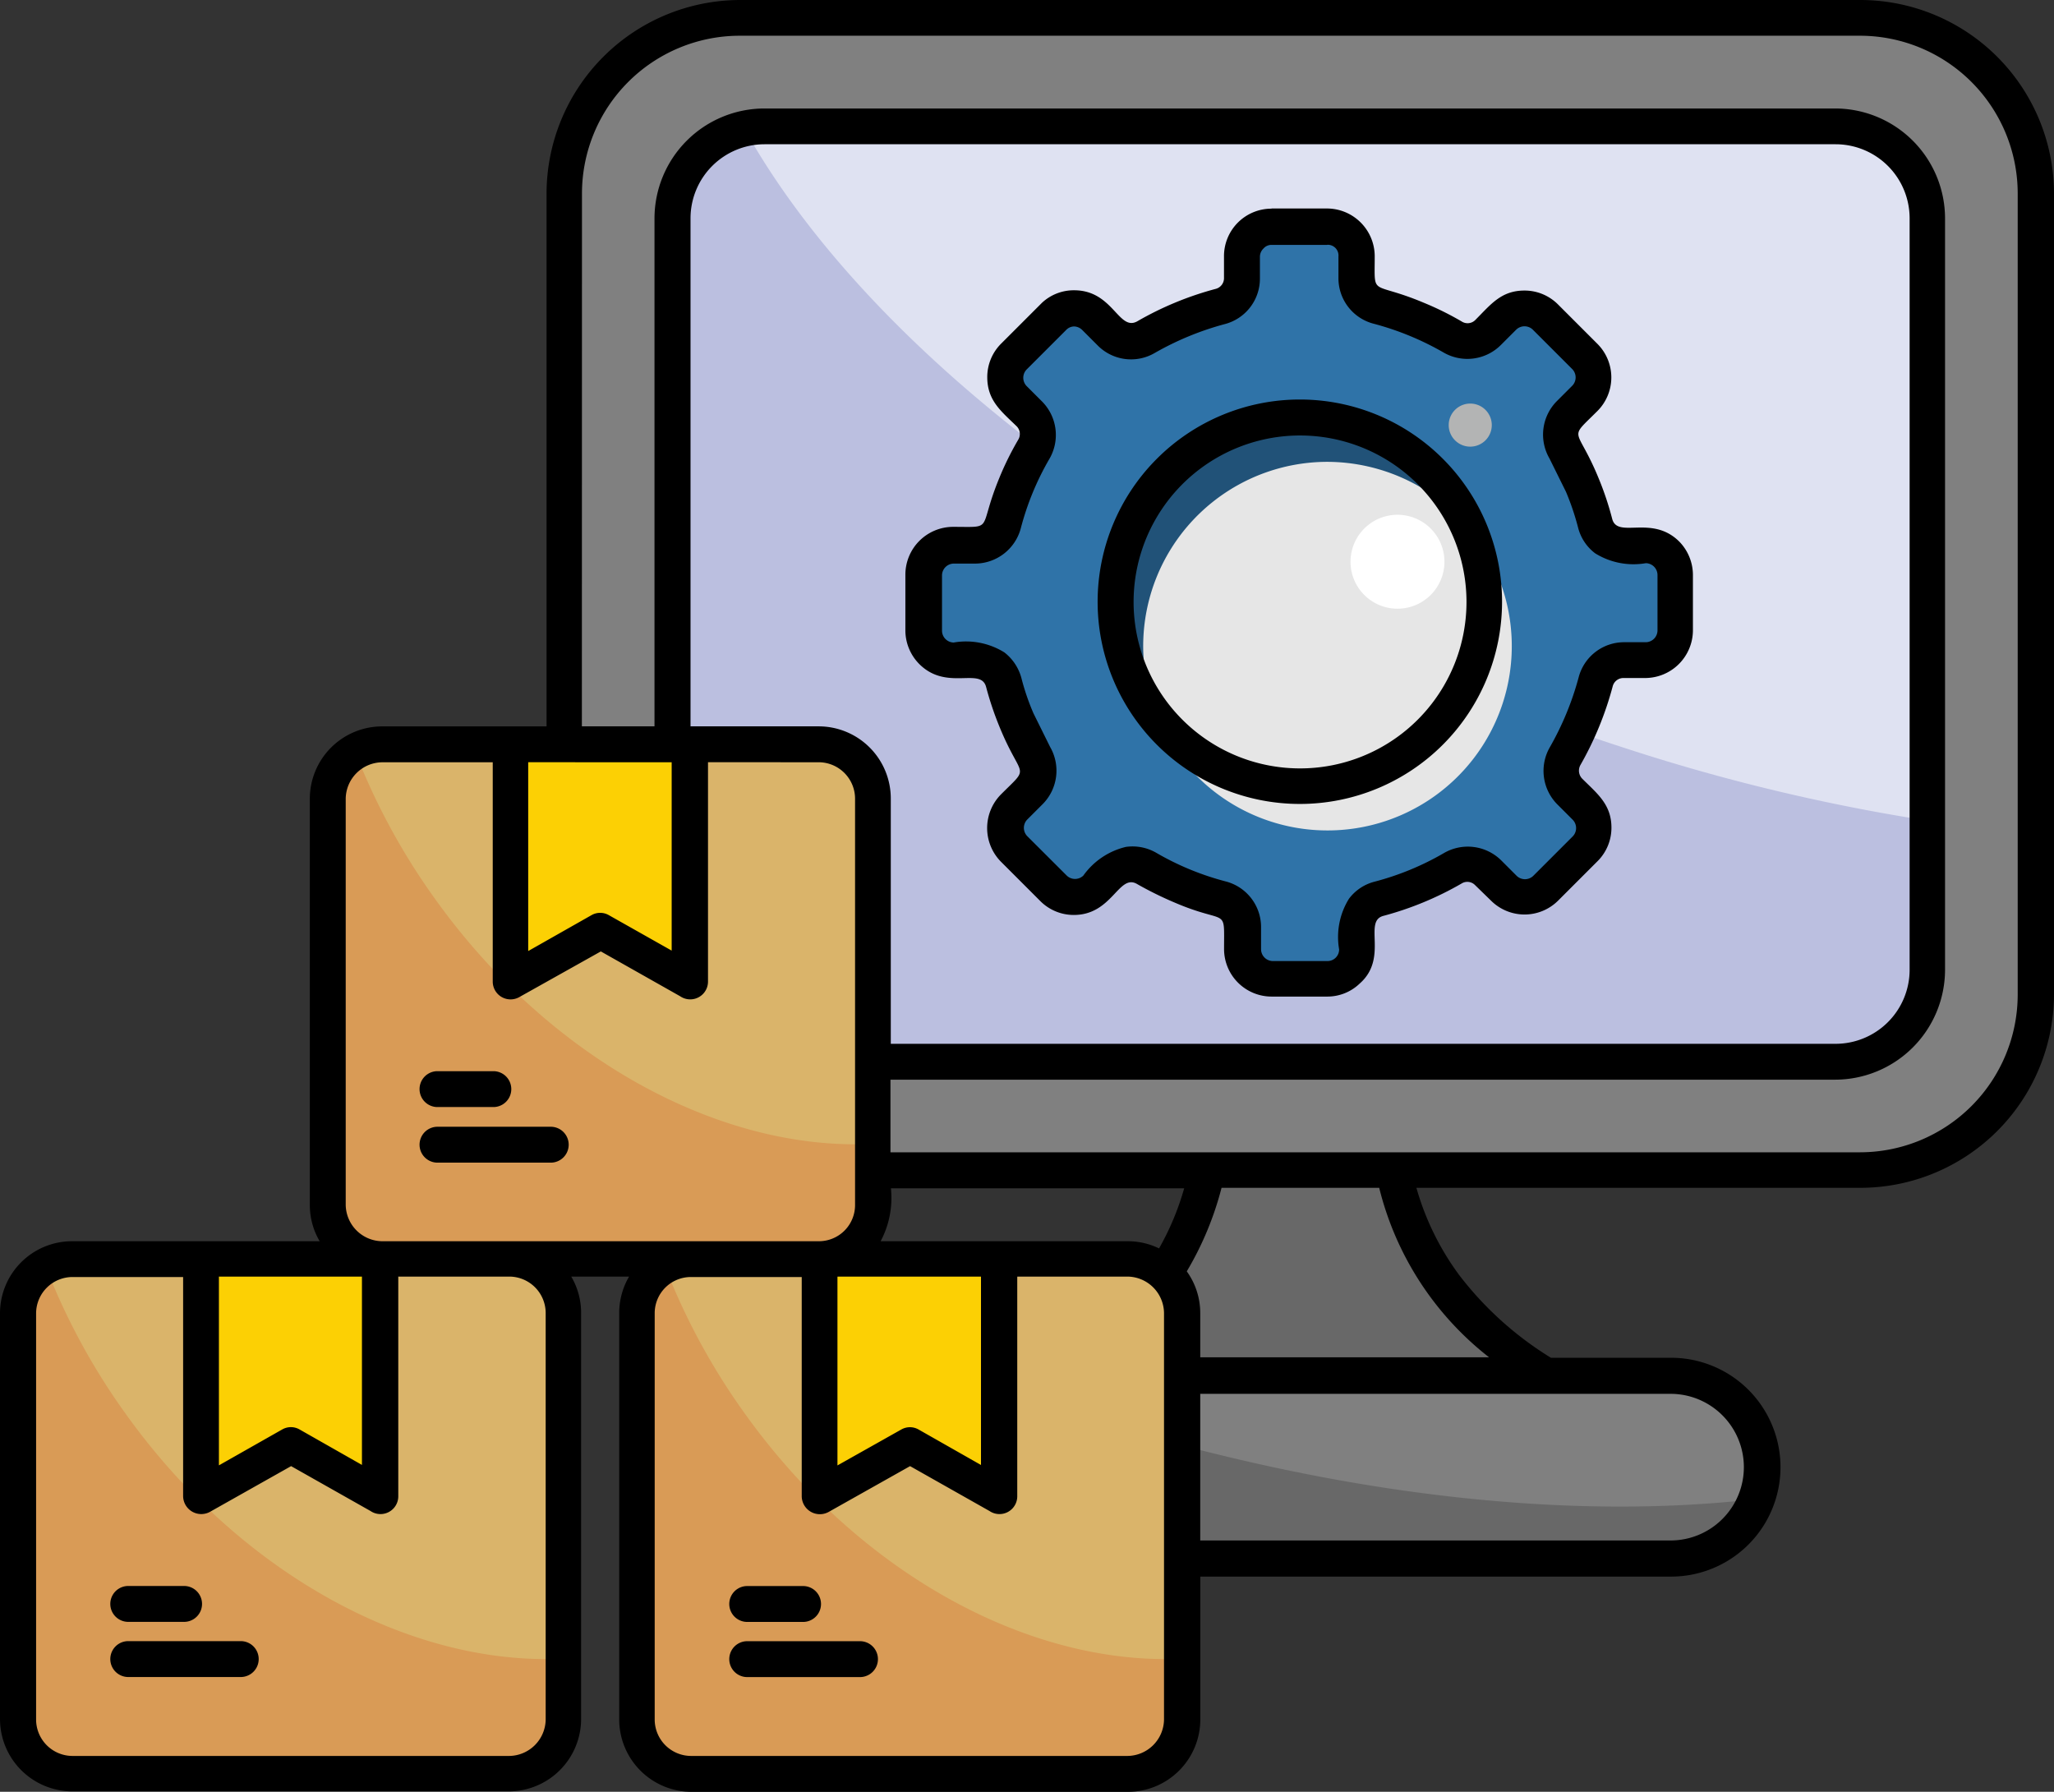 <svg xmlns="http://www.w3.org/2000/svg" width="61.231" height="53.412" viewBox="0 0 61.231 53.412"><rect x="0" y="0" width="61.231" height="53.412" fill="#333333" stroke="none"/><g transform="translate(-27 -56.2)"><g transform="translate(27.535 56.748)"><path d="M158.026,60.3h33.416a5.242,5.242,0,0,1,5.226,5.226V89.412a5.242,5.242,0,0,1-5.226,5.226H158.026a5.242,5.242,0,0,1-5.226-5.226v-23.9A5.24,5.24,0,0,1,158.026,60.3Z" transform="translate(-136.52 -60.3)" fill="gray" fill-rule="evenodd"/><path d="M262.2,323.322a9.16,9.16,0,0,0,4.531-6.122h5.56a9.16,9.16,0,0,0,4.531,6.122Z" transform="translate(-231.297 -282.862)" fill="#686868" fill-rule="evenodd"/><path d="M179.74,84.4h31.919a2.744,2.744,0,0,1,2.74,2.74v22.4a2.744,2.744,0,0,1-2.74,2.74H179.74a2.744,2.744,0,0,1-2.74-2.74V87.14A2.761,2.761,0,0,1,179.74,84.4Z" transform="translate(-157.485 -81.179)" fill="#bbbfe0" fill-rule="evenodd"/><path d="M193.6,84.4H225.52a2.744,2.744,0,0,1,2.74,2.74v17.951a57.37,57.37,0,0,1-8.982-2.152C207.035,98.983,197,91.645,193,84.467A3.07,3.07,0,0,1,193.6,84.4Z" transform="translate(-171.346 -81.179)" fill="#dfe2f2" fill-rule="evenodd"/><path d="M216.627,363h22.095a2.727,2.727,0,1,1,0,5.453H216.627a2.727,2.727,0,1,1,0-5.453Z" transform="translate(-189.453 -322.54)" fill="#686868" fill-rule="evenodd"/><path d="M242.2,363h21.039a2.738,2.738,0,0,1,2.727,2.727,2.782,2.782,0,0,1-.174.949c-5.734.668-12.872-.134-20.464-2.58C244.258,363.748,243.229,363.374,242.2,363Z" transform="translate(-213.97 -322.54)" fill="gray" fill-rule="evenodd"/><path d="M101.617,222.2h13.019a1.614,1.614,0,0,1,1.617,1.617v12.11a1.612,1.612,0,0,1-1.617,1.6H101.617a1.62,1.62,0,0,1-1.617-1.6v-12.11A1.623,1.623,0,0,1,101.617,222.2Z" transform="translate(-90.777 -200.56)" fill="#d99b56" fill-rule="evenodd"/><path d="M106.989,222.2h13.019a1.614,1.614,0,0,1,1.617,1.617v10.292c-4.491.227-9.637-2.486-13.112-7.4a19.727,19.727,0,0,1-2.312-4.291A1.583,1.583,0,0,1,106.989,222.2Z" transform="translate(-96.149 -200.56)" fill="#dab46a" fill-rule="evenodd"/><path d="M140.8,222.2h5.36v7.071l-2.673-1.51-2.687,1.51Z" transform="translate(-126.124 -200.56)" fill="#fcd004" fill-rule="evenodd"/><path d="M170.717,337h13.019a1.623,1.623,0,0,1,1.617,1.617v12.11a1.623,1.623,0,0,1-1.617,1.617H170.717a1.614,1.614,0,0,1-1.617-1.617V338.6A1.612,1.612,0,0,1,170.717,337Z" transform="translate(-150.641 -300.015)" fill="#d99b56" fill-rule="evenodd"/><path d="M176.089,337h13.019a1.623,1.623,0,0,1,1.617,1.617v10.292c-4.491.227-9.637-2.486-13.112-7.4a19.728,19.728,0,0,1-2.312-4.291A1.425,1.425,0,0,1,176.089,337Z" transform="translate(-156.012 -300.015)" fill="#dab46a" fill-rule="evenodd"/><path d="M209.9,337h5.347v7.071l-2.66-1.51-2.687,1.51Z" transform="translate(-185.988 -300.015)" fill="#fcd004" fill-rule="evenodd"/><path d="M32.617,337H45.65a1.612,1.612,0,0,1,1.6,1.617v12.11a1.62,1.62,0,0,1-1.6,1.617H32.617A1.623,1.623,0,0,1,31,350.727V338.6a1.612,1.612,0,0,1,1.617-1.6Z" transform="translate(-31 -300.015)" fill="#d99b56" fill-rule="evenodd"/><path d="M37.989,337H51.021a1.612,1.612,0,0,1,1.6,1.617v10.292c-4.491.227-9.637-2.486-13.112-7.4a19.728,19.728,0,0,1-2.312-4.291A1.425,1.425,0,0,1,37.989,337Z" transform="translate(-36.371 -300.015)" fill="#dab46a" fill-rule="evenodd"/><path d="M71.8,337h5.347v7.071l-2.66-1.51-2.687,1.51Z" transform="translate(-66.347 -300.015)" fill="#fcd004" fill-rule="evenodd"/><path d="M243.286,106.7h1.657a.881.881,0,0,1,.882.882v.642a.886.886,0,0,0,.655.855,9.7,9.7,0,0,1,2.205.909.89.89,0,0,0,1.069-.134l.454-.454a.871.871,0,0,1,1.243,0l1.176,1.176a.887.887,0,0,1,0,1.256l-.454.454a.854.854,0,0,0-.134,1.069,9.6,9.6,0,0,1,.909,2.192.875.875,0,0,0,.855.655h.642a.881.881,0,0,1,.882.882v1.657a.89.89,0,0,1-.882.882H253.8a.886.886,0,0,0-.855.655,9.7,9.7,0,0,1-.909,2.205.89.89,0,0,0,.134,1.069l.454.454a.871.871,0,0,1,0,1.243l-1.176,1.176a.871.871,0,0,1-1.243,0l-.454-.454a.854.854,0,0,0-1.069-.134,9.454,9.454,0,0,1-2.205.909.875.875,0,0,0-.655.855v.642a.881.881,0,0,1-.882.882h-1.657a.881.881,0,0,1-.882-.882v-.655a.886.886,0,0,0-.655-.855,9.7,9.7,0,0,1-2.205-.909.89.89,0,0,0-1.069.134l-.454.454a.871.871,0,0,1-1.243,0l-1.176-1.176a.871.871,0,0,1,0-1.243l.454-.454a.854.854,0,0,0,.134-1.069,9.454,9.454,0,0,1-.909-2.205.875.875,0,0,0-.855-.655h-.642a.881.881,0,0,1-.882-.882v-1.657a.89.89,0,0,1,.882-.882h.642a.886.886,0,0,0,.855-.655,9.6,9.6,0,0,1,.909-2.192.89.89,0,0,0-.134-1.069l-.454-.454a.887.887,0,0,1,0-1.256l1.176-1.176a.871.871,0,0,1,1.243,0l.454.454a.872.872,0,0,0,1.069.134,8.43,8.43,0,0,1,2.205-.909.875.875,0,0,0,.655-.855v-.642A.879.879,0,0,1,243.286,106.7Z" transform="translate(-205.913 -100.498)" fill="#2f73a8" fill-rule="evenodd"/><path d="M281.294,149.3a5.494,5.494,0,1,1-5.494,5.494A5.493,5.493,0,0,1,281.294,149.3Z" transform="translate(-243.079 -137.404)" fill="#215278" fill-rule="evenodd"/><path d="M291.7,161.165a5.494,5.494,0,1,1-4.21-1.965A5.542,5.542,0,0,1,291.7,161.165Z" transform="translate(-248.451 -145.981)" fill="#e6e6e6" fill-rule="evenodd"/><path d="M329.6,171a1.4,1.4,0,1,1-1.4,1.4A1.4,1.4,0,0,1,329.6,171Z" transform="translate(-288.475 -156.203)" fill="#fff" fill-rule="evenodd"/><path d="M350.742,146.2a.642.642,0,1,1-.642.642A.642.642,0,0,1,350.742,146.2Z" transform="translate(-307.448 -134.718)" fill="#b3b4b4" fill-rule="evenodd"/></g><path d="M65.749,68.109a6.028,6.028,0,1,1-6.028,6.028,6.03,6.03,0,0,1,6.028-6.028Zm3.515,2.526a4.962,4.962,0,1,0,0,7.017A4.961,4.961,0,0,0,69.264,70.636Zm-4.357-8.22h1.657a1.426,1.426,0,0,1,1.417,1.417c0,1.256-.134.722,1.457,1.39a8.968,8.968,0,0,1,1.136.561.323.323,0,0,0,.414-.053c.454-.454.762-.869,1.457-.869a1.406,1.406,0,0,1,1,.414l1.176,1.176a1.416,1.416,0,0,1,0,2c-.9.9-.615.414.04,2.018a9.067,9.067,0,0,1,.4,1.2c.16.6,1.176-.134,1.992.668a1.426,1.426,0,0,1,.414,1v1.657a1.426,1.426,0,0,1-1.417,1.417h-.642a.33.33,0,0,0-.334.254A9.821,9.821,0,0,1,74.116,79a.343.343,0,0,0,.053.414c.441.441.869.762.869,1.457a1.406,1.406,0,0,1-.414,1l-1.176,1.176a1.416,1.416,0,0,1-2,0l-.481-.468a.322.322,0,0,0-.4-.04,9.6,9.6,0,0,1-2.326.962c-.615.16.16,1.256-.708,2.018a1.388,1.388,0,0,1-.962.388H64.907A1.418,1.418,0,0,1,63.49,84.5c0-1.31.12-.708-1.484-1.4a10.689,10.689,0,0,1-1.109-.548c-.548-.321-.735.922-1.885.922a1.406,1.406,0,0,1-1-.414l-1.176-1.176a1.428,1.428,0,0,1,0-2c.9-.9.615-.414-.04-2.018a9.574,9.574,0,0,1-.4-1.19c-.16-.6-1.176.134-1.992-.682a1.426,1.426,0,0,1-.414-1V73.322A1.426,1.426,0,0,1,55.4,71.905c1.27,0,.735.134,1.39-1.457a8.967,8.967,0,0,1,.561-1.136A.326.326,0,0,0,57.3,68.9c-.454-.441-.869-.762-.869-1.457a1.406,1.406,0,0,1,.414-1l1.216-1.216a1.387,1.387,0,0,1,.962-.374c1.163,0,1.323,1.243,1.885.922a9.6,9.6,0,0,1,2.326-.962.33.33,0,0,0,.254-.334v-.642a1.415,1.415,0,0,1,1.417-1.417ZM66.564,63.5H64.907a.313.313,0,0,0-.241.107.342.342,0,0,0-.107.254V64.5A1.4,1.4,0,0,1,63.5,65.864a8.794,8.794,0,0,0-2.072.855,1.4,1.4,0,0,1-1.711-.227l-.454-.454a.359.359,0,0,0-.241-.107.335.335,0,0,0-.241.107l-1.176,1.176a.355.355,0,0,0,0,.495l.454.454a1.416,1.416,0,0,1,.227,1.711,8.265,8.265,0,0,0-.855,2.072A1.416,1.416,0,0,1,56.072,73H55.43a.354.354,0,0,0-.348.348v1.657a.354.354,0,0,0,.348.348,2.162,2.162,0,0,1,1.51.294,1.434,1.434,0,0,1,.508.762,7.018,7.018,0,0,0,.361,1.056l.495,1a1.415,1.415,0,0,1-.227,1.711l-.454.454a.355.355,0,0,0,0,.495L58.8,82.3a.355.355,0,0,0,.495,0,2.178,2.178,0,0,1,1.27-.855,1.412,1.412,0,0,1,.9.174,8.265,8.265,0,0,0,2.072.855,1.405,1.405,0,0,1,1.056,1.377V84.5a.354.354,0,0,0,.348.348h1.631a.345.345,0,0,0,.348-.348,2.162,2.162,0,0,1,.294-1.51,1.385,1.385,0,0,1,.762-.508,8.265,8.265,0,0,0,2.072-.855,1.416,1.416,0,0,1,1.711.227l.454.454a.355.355,0,0,0,.495,0l1.176-1.176a.355.355,0,0,0,0-.495l-.454-.454a1.416,1.416,0,0,1-.227-1.711,8.793,8.793,0,0,0,.855-2.072,1.4,1.4,0,0,1,1.363-1.056h.642a.354.354,0,0,0,.348-.348V73.336a.354.354,0,0,0-.348-.348,2.162,2.162,0,0,1-1.51-.294,1.385,1.385,0,0,1-.508-.762,7.739,7.739,0,0,0-.361-1.069l-.495-1a1.416,1.416,0,0,1,.227-1.711l.454-.454a.355.355,0,0,0,0-.495l-1.176-1.176a.355.355,0,0,0-.495,0l-.454.454a1.413,1.413,0,0,1-1.711.227,8.566,8.566,0,0,0-2.072-.855A1.4,1.4,0,0,1,66.9,64.487v-.642a.319.319,0,0,0-.334-.348ZM30.8,104.546a.535.535,0,0,1,0-1.069h1.711a.535.535,0,0,1,0,1.069Zm0,1.644a.535.535,0,0,1,0-1.069H34.2a.535.535,0,0,1,0,1.069Zm8.073-11.923V100.8a.53.53,0,0,1-.829.441l-2.366-1.337-2.419,1.363a.541.541,0,0,1-.8-.468V94.267h-3.3a1.087,1.087,0,0,0-1.083,1.083v12.11a1.087,1.087,0,0,0,1.083,1.083H42.184a1.1,1.1,0,0,0,1.083-1.083V95.337a1.087,1.087,0,0,0-1.083-1.083H38.869Zm-5.347,0v5.614l1.885-1.069a.519.519,0,0,1,.521,0l1.858,1.056V94.254H33.523ZM29.152,93.2H36.53a2.118,2.118,0,0,1-.294-1.083V80.005a2.159,2.159,0,0,1,2.152-2.152h4.905V61.961A5.779,5.779,0,0,1,49.054,56.2H82.47a5.779,5.779,0,0,1,5.761,5.761V85.847a5.779,5.779,0,0,1-5.761,5.761H69.224a8.081,8.081,0,0,0,1.27,2.593,10.085,10.085,0,0,0,2.74,2.473h3.582a3.261,3.261,0,0,1,0,6.523H62.782v4.264a2.159,2.159,0,0,1-2.152,2.152H47.611a2.159,2.159,0,0,1-2.152-2.152V95.337a2.155,2.155,0,0,1,.294-1.083H44.029a2.118,2.118,0,0,1,.294,1.083v12.11a2.159,2.159,0,0,1-2.152,2.152H29.152A2.159,2.159,0,0,1,27,107.446V95.337A2.148,2.148,0,0,1,29.152,93.2Zm20.1,11.348a.535.535,0,0,1,0-1.069h1.711a.535.535,0,0,1,0,1.069Zm0,1.644a.535.535,0,0,1,0-1.069h3.408a.535.535,0,0,1,0,1.069Zm8.073-11.923V100.8a.53.53,0,0,1-.829.441l-2.366-1.337L51.7,101.271a.541.541,0,0,1-.8-.468V94.267H47.6a1.078,1.078,0,0,0-1.083,1.083v12.11a1.087,1.087,0,0,0,1.083,1.083H60.616A1.1,1.1,0,0,0,61.7,107.46V95.337a1.1,1.1,0,0,0-1.083-1.083H57.328Zm-5.36,0v5.614l1.9-1.069a.519.519,0,0,1,.521,0l1.858,1.056V94.254H51.968ZM53.251,93.2H60.63a2.126,2.126,0,0,1,.922.214,8.067,8.067,0,0,0,.749-1.791H53.559a2.749,2.749,0,0,1-.307,1.577Zm9.129.9a2.123,2.123,0,0,1,.4,1.243V96.66H71.39a9.2,9.2,0,0,1-3.275-5.052h-4.7A9.477,9.477,0,0,1,62.381,94.094Zm.4,3.636v4.384H76.8a2.185,2.185,0,1,0,0-4.371H62.782ZM40.019,89.2a.535.535,0,0,1,0-1.069H41.73a.535.535,0,0,1,0,1.069Zm0,1.657a.535.535,0,0,1,0-1.069h3.422a.535.535,0,0,1,0,1.069Zm8.087-11.936v6.536a.53.53,0,0,1-.829.441l-2.366-1.337-2.433,1.363a.531.531,0,0,1-.789-.468V78.923h-3.3a1.1,1.1,0,0,0-1.083,1.083v12.11A1.1,1.1,0,0,0,38.388,93.2H51.407a1.078,1.078,0,0,0,1.083-1.083V80.005a1.087,1.087,0,0,0-1.083-1.083Zm-5.36,0V84.55l1.885-1.069a.519.519,0,0,1,.521,0l1.871,1.056V78.923Zm1.6-1.069h2.165V62.709a3.28,3.28,0,0,1,3.275-3.275H81.708a3.28,3.28,0,0,1,3.275,3.275v22.4a3.28,3.28,0,0,1-3.275,3.275H53.545v2.165H82.457a4.706,4.706,0,0,0,4.692-4.692v-23.9a4.706,4.706,0,0,0-4.692-4.692H49.041a4.706,4.706,0,0,0-4.692,4.692Zm3.248,0h3.809a2.151,2.151,0,0,1,2.152,2.152v7.311H81.722a2.208,2.208,0,0,0,2.205-2.205v-22.4A2.208,2.208,0,0,0,81.722,60.5H49.79a2.208,2.208,0,0,0-2.205,2.205V77.853Z" transform="translate(0 0)"/></g></svg>